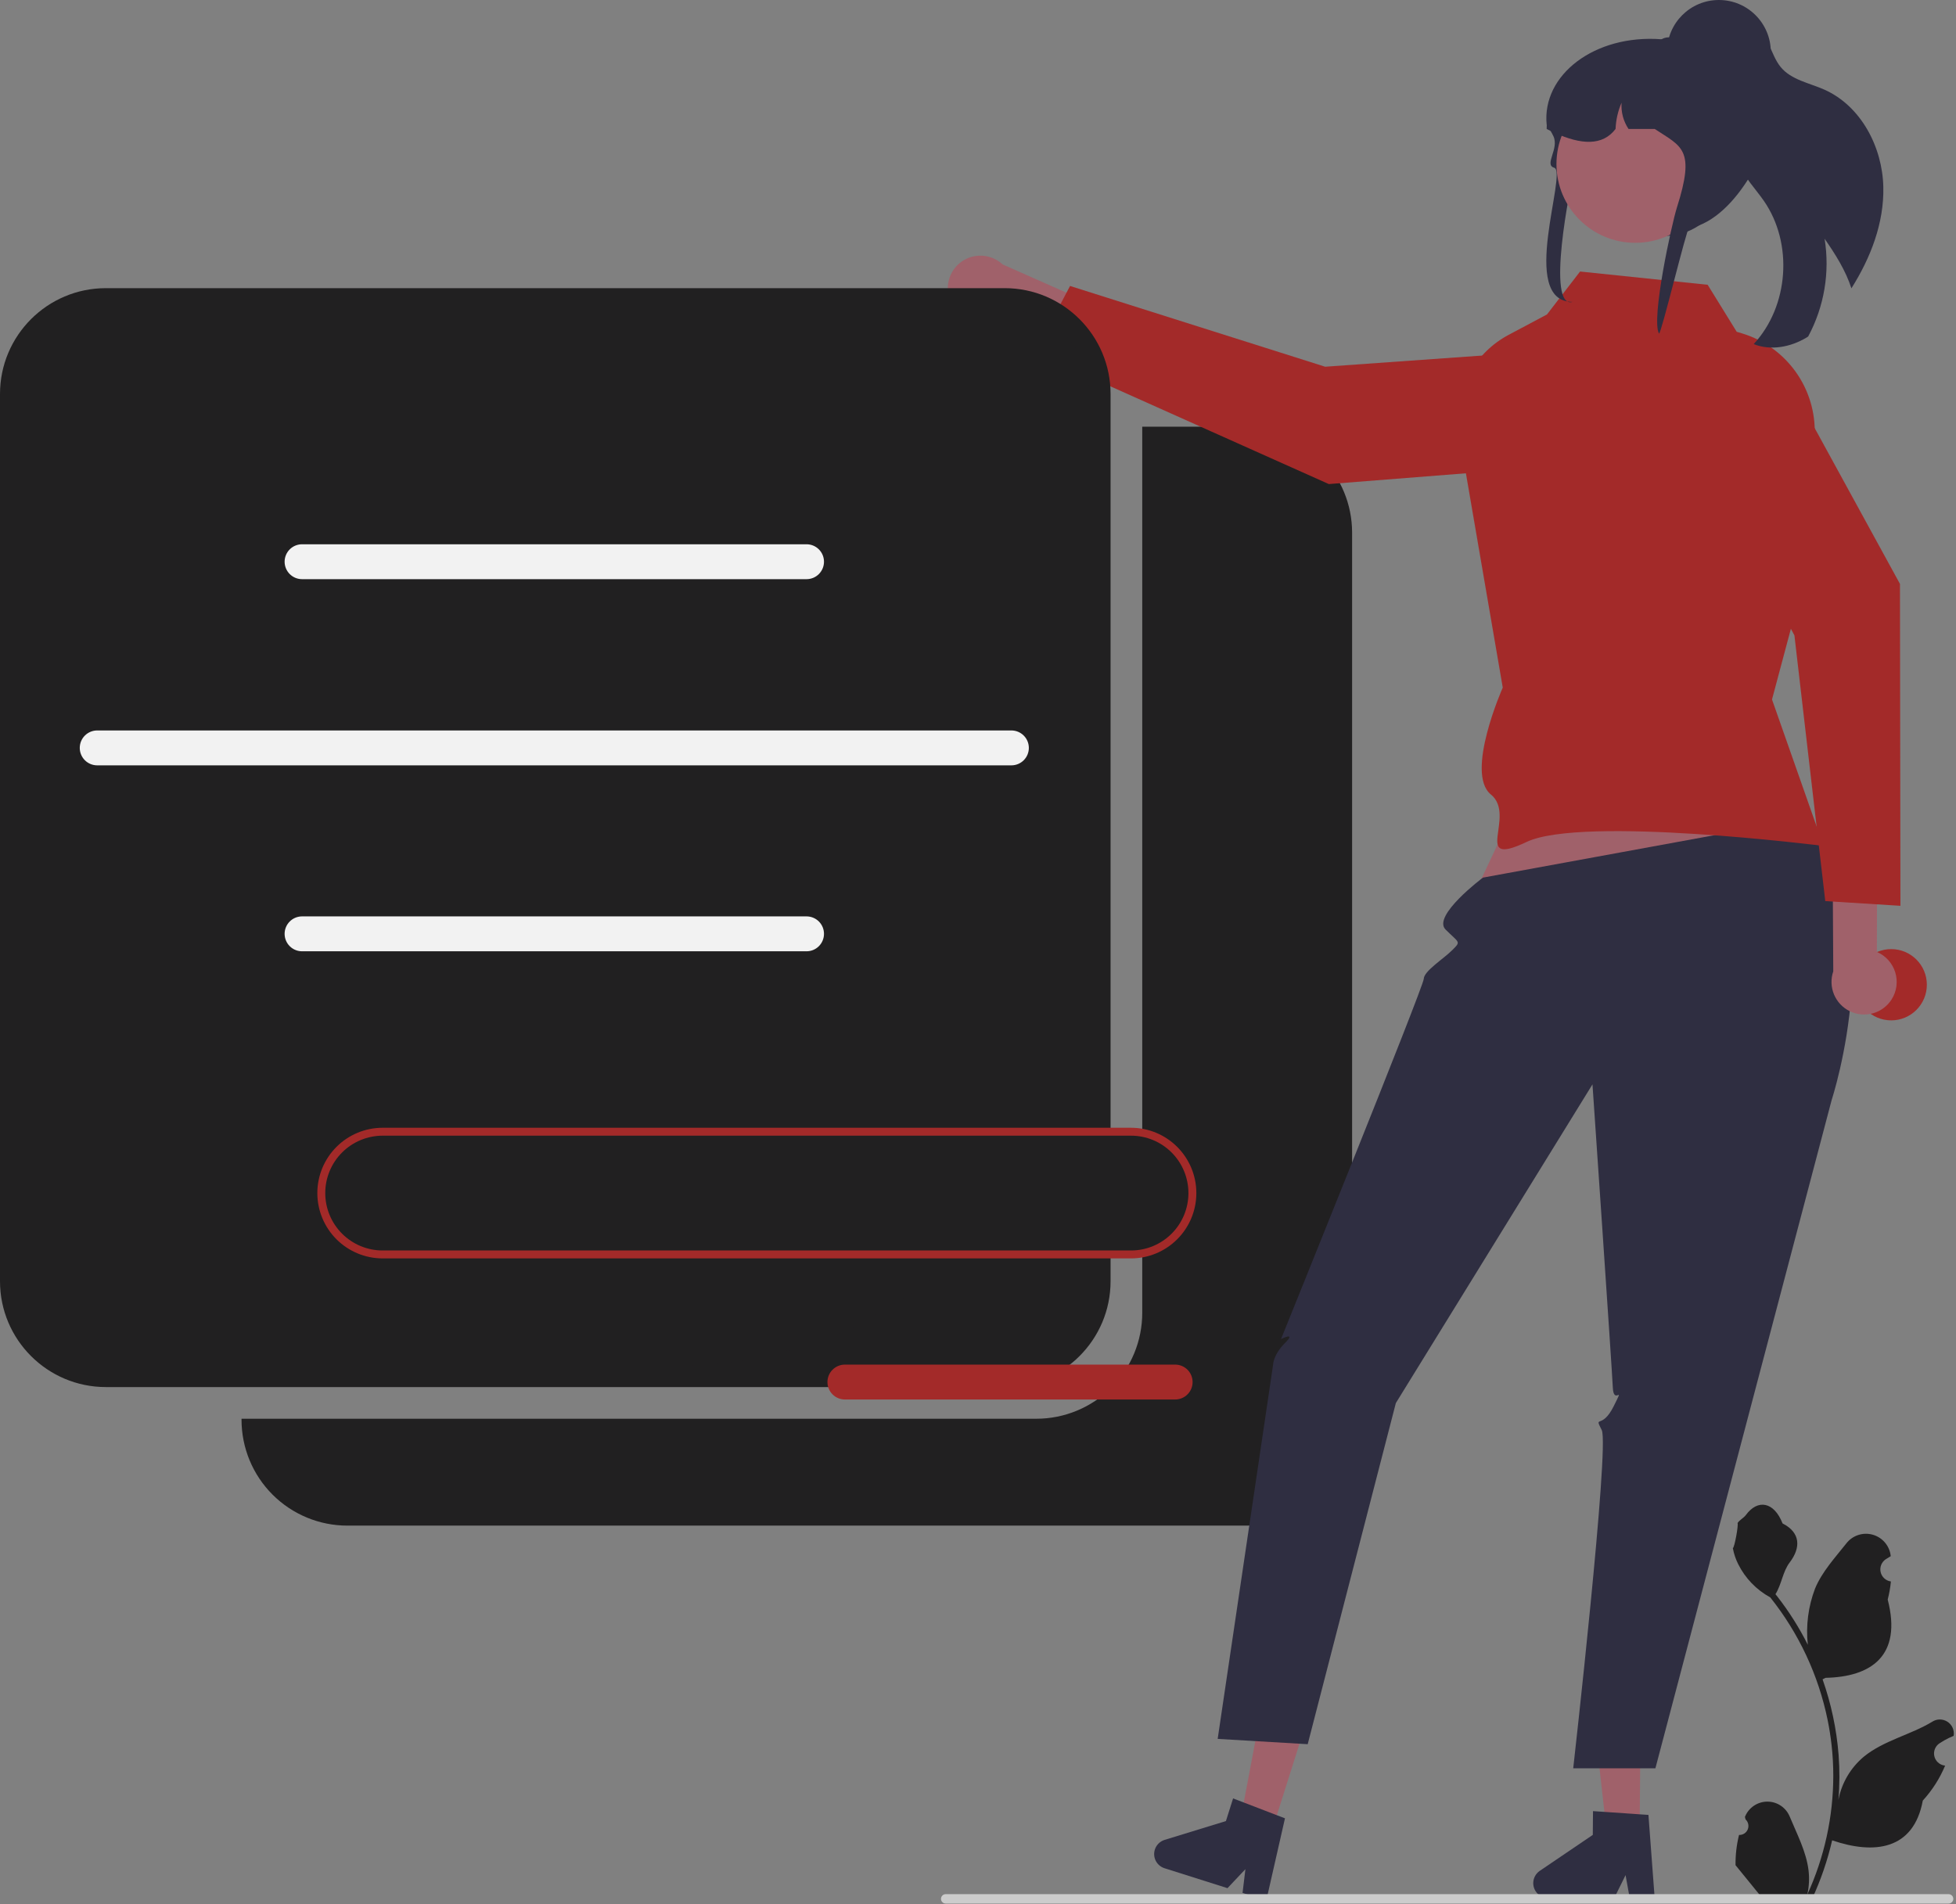<svg width="494" height="481" viewBox="0 0 494 481" fill="none" xmlns="http://www.w3.org/2000/svg">
  <rect x="0" y="0" width="494" height="481" fill="#808080" stroke="none"/>
  <g clip-path="url(#clip0_586_43364)">
    <path d="M314.737 107.789H288.481V331.635C288.481 335.147 287.79 338.625 286.445 341.87C285.101 345.114 283.131 348.063 280.648 350.546C278.165 353.03 275.216 354.999 271.972 356.344C268.727 357.688 265.249 358.379 261.737 358.379H61V358.635C61 362.147 61.692 365.625 63.036 368.87C64.38 372.114 66.35 375.063 68.833 377.546C71.317 380.03 74.265 381.999 77.51 383.344C80.754 384.688 84.232 385.379 87.744 385.379H314.737C318.249 385.379 321.727 384.688 324.972 383.344C328.216 381.999 331.165 380.03 333.648 377.546C336.131 375.063 338.101 372.114 339.445 368.87C340.789 365.625 341.481 362.147 341.481 358.635V134.533C341.481 127.44 338.664 120.637 333.648 115.622C328.633 110.606 321.83 107.789 314.737 107.789V107.789Z" fill="#212021" />
    <path d="M439.202 463.515C439.667 463.537 440.127 463.415 440.52 463.166C440.914 462.917 441.221 462.553 441.4 462.124C441.58 461.694 441.623 461.22 441.524 460.766C441.425 460.311 441.189 459.898 440.847 459.582L440.691 458.964C440.712 458.914 440.733 458.865 440.753 458.815C441.221 457.709 442.006 456.766 443.009 456.105C444.011 455.443 445.187 455.093 446.388 455.097C447.589 455.102 448.762 455.461 449.759 456.13C450.757 456.799 451.535 457.748 451.995 458.857C453.833 463.285 456.174 467.721 456.75 472.403C457.004 474.473 456.897 476.571 456.434 478.604C460.752 469.184 462.995 458.945 463.009 448.583C463.01 445.982 462.866 443.384 462.576 440.8C462.337 438.681 462.006 436.578 461.582 434.49C459.267 423.158 454.298 412.538 447.082 403.5C443.589 401.594 440.764 398.664 438.989 395.103C438.345 393.824 437.891 392.457 437.639 391.047C438.033 391.099 439.124 385.099 438.827 384.73C439.376 383.897 440.359 383.483 440.958 382.67C443.941 378.627 448.05 379.333 450.195 384.827C454.777 387.14 454.821 390.975 452.01 394.664C450.221 397.011 449.975 400.186 448.406 402.699C448.567 402.906 448.735 403.106 448.896 403.313C451.848 407.108 454.421 411.184 456.577 415.481C456.053 410.667 456.679 405.797 458.404 401.272C460.152 397.054 463.429 393.502 466.314 389.857C467.078 388.877 468.114 388.146 469.293 387.756C470.471 387.365 471.739 387.333 472.936 387.663C474.133 387.993 475.205 388.67 476.017 389.61C476.829 390.549 477.345 391.708 477.498 392.94C477.504 392.994 477.51 393.047 477.516 393.101C477.087 393.343 476.668 393.6 476.257 393.871C475.741 394.216 475.342 394.708 475.111 395.283C474.879 395.859 474.828 396.491 474.962 397.096C475.096 397.702 475.41 398.253 475.862 398.677C476.315 399.101 476.885 399.378 477.498 399.473L477.561 399.482C477.408 401.027 477.138 402.558 476.753 404.062C480.455 418.378 472.463 423.592 461.052 423.826C460.8 423.955 460.555 424.084 460.303 424.207C462.47 430.348 463.829 436.744 464.346 443.235C464.639 447.064 464.622 450.911 464.294 454.738L464.314 454.602C465.141 450.347 467.41 446.508 470.74 443.732C475.686 439.67 482.673 438.173 488.009 434.908C488.576 434.544 489.235 434.349 489.909 434.348C490.583 434.346 491.243 434.537 491.812 434.899C492.38 435.26 492.834 435.776 493.119 436.387C493.404 436.998 493.508 437.677 493.42 438.345L493.398 438.488C492.603 438.812 491.828 439.185 491.079 439.605C490.651 439.847 490.231 440.103 489.821 440.375C489.305 440.719 488.905 441.212 488.674 441.787C488.443 442.363 488.391 442.995 488.525 443.6C488.659 444.206 488.973 444.757 489.426 445.181C489.879 445.605 490.449 445.882 491.062 445.977L491.125 445.986C491.17 445.993 491.208 445.999 491.254 446.006C489.895 449.251 487.987 452.237 485.615 454.835C483.3 467.332 473.359 468.518 462.725 464.878H462.718C461.552 469.949 459.861 474.884 457.674 479.605H439.654C439.589 479.404 439.531 479.198 439.473 478.997C441.141 479.102 442.815 479.003 444.459 478.701C443.122 477.06 441.785 475.406 440.448 473.766C440.418 473.735 440.39 473.703 440.364 473.669C439.686 472.829 439.001 471.996 438.323 471.157L438.323 471.156C438.287 468.582 438.583 466.014 439.202 463.515Z" fill="#212021" />
    <path d="M240.724 77.34C241.382 78.336 242.249 79.178 243.264 79.807C244.28 80.436 245.419 80.837 246.605 80.982C247.79 81.127 248.993 81.013 250.13 80.648C251.267 80.282 252.311 79.674 253.19 78.865L290.655 95.768L297.878 86.555L253.234 66.804C251.763 65.426 249.837 64.636 247.822 64.582C245.806 64.529 243.842 65.217 242.3 66.516C240.758 67.814 239.746 69.633 239.456 71.628C239.165 73.623 239.617 75.655 240.724 77.34H240.724Z" fill="#A0616A" />
    <path d="M401.508 87.879L405.224 108.935C405.397 109.918 405.363 110.925 405.124 111.894C404.885 112.862 404.446 113.77 403.835 114.559C403.225 115.348 402.456 116 401.578 116.474C400.701 116.948 399.733 117.233 398.739 117.311L335.6 122.277L261.384 89.061L270.248 72.234L334.675 92.636L401.508 87.879Z" fill="#A32A29" />
    <path d="M253.737 72.789H26.744C11.974 72.789 0 84.762 0 99.533V323.635C0 338.405 11.974 350.379 26.744 350.379H253.737C268.508 350.379 280.481 338.405 280.481 323.635V99.533C280.481 84.762 268.508 72.789 253.737 72.789Z" fill="#212021" />
    <path d="M26.744 78.289C23.954 78.289 21.192 78.838 18.614 79.906C16.037 80.973 13.695 82.538 11.722 84.511C9.75 86.484 8.185 88.826 7.117 91.403C6.049 93.98 5.5 96.743 5.5 99.533V323.635C5.5 329.27 7.738 334.673 11.722 338.657C15.706 342.641 21.11 344.879 26.744 344.879H171.617C185.191 344.879 198.632 342.206 211.172 337.011C223.713 331.817 235.108 324.203 244.706 314.605C254.304 305.006 261.918 293.612 267.113 281.071C272.307 268.53 274.981 255.089 274.981 241.515V99.533C274.981 96.743 274.431 93.98 273.364 91.403C272.296 88.826 270.731 86.484 268.759 84.511C266.786 82.538 264.444 80.973 261.867 79.906C259.289 78.838 256.527 78.289 253.737 78.289H26.744Z" fill="#212021" />
    <path d="M203.696 146.3H76.289C75.12 146.3 73.999 145.836 73.172 145.009C72.346 144.182 71.881 143.061 71.881 141.892C71.881 140.723 72.346 139.602 73.172 138.775C73.999 137.948 75.12 137.484 76.289 137.484H203.696C204.865 137.484 205.986 137.948 206.813 138.775C207.639 139.602 208.104 140.723 208.104 141.892C208.104 143.061 207.639 144.182 206.813 145.009C205.986 145.836 204.865 146.3 203.696 146.3Z" fill="#F2F2F2" />
    <path d="M203.696 240.3H76.289C75.12 240.3 73.999 239.836 73.172 239.009C72.346 238.182 71.881 237.061 71.881 235.892C71.881 234.723 72.346 233.602 73.172 232.775C73.999 231.948 75.12 231.484 76.289 231.484H203.696C204.865 231.484 205.986 231.948 206.813 232.775C207.639 233.602 208.104 234.723 208.104 235.892C208.104 237.061 207.639 238.182 206.813 239.009C205.986 239.836 204.865 240.3 203.696 240.3Z" fill="#F2F2F2" />
    <path d="M255.433 193.331H24.552C23.383 193.331 22.262 192.866 21.435 192.04C20.609 191.213 20.144 190.092 20.144 188.923C20.144 187.754 20.609 186.632 21.435 185.806C22.262 184.979 23.383 184.515 24.552 184.515H255.433C256.602 184.515 257.723 184.979 258.55 185.806C259.376 186.632 259.841 187.754 259.841 188.923C259.841 190.092 259.376 191.213 258.55 192.04C257.723 192.866 256.602 193.331 255.433 193.331V193.331Z" fill="#F2F2F2" />
    <path d="M393.531 180.687L370.531 229.687L459.008 220.726L440.539 173.687L393.531 180.687Z" fill="#A0616A" />
    <path d="M414.101 462.32L405.712 462.249L401.999 429.138L414.379 429.243L414.101 462.32Z" fill="#A0616A" />
    <path d="M387.231 475.659C387.223 476.653 387.611 477.61 388.308 478.32C389.005 479.029 389.955 479.433 390.949 479.442L407.628 479.581L410.548 473.663L411.62 479.612L417.913 479.669L416.324 458.452L414.135 458.306L405.204 457.691L402.323 457.498L402.272 463.501L388.874 472.588C388.372 472.929 387.961 473.386 387.674 473.921C387.388 474.456 387.236 475.052 387.231 475.659V475.659Z" fill="#2F2E41" />
    <path d="M321.266 462.358L313.268 459.825L319.447 427.085L331.251 430.822L321.266 462.358Z" fill="#A0616A" />
    <path d="M291.663 467.214C291.363 468.162 291.452 469.19 291.91 470.073C292.368 470.956 293.158 471.621 294.105 471.922L310.007 476.956L314.537 472.156L313.814 478.158L319.813 480.061L324.528 459.314L322.477 458.531L314.122 455.319L311.424 454.288L309.612 460.011L294.136 464.761C293.556 464.939 293.028 465.256 292.597 465.683C292.166 466.11 291.846 466.635 291.663 467.214V467.214Z" fill="#2F2E41" />
    <path d="M454.978 206.946L374.531 221.687C374.531 221.687 361.628 231.339 365.08 234.796C368.531 238.252 369.067 237.717 366.799 239.985C364.531 242.252 359.628 245.284 359.58 247.268C359.531 249.252 323.531 338.252 323.531 338.252C323.531 338.252 327.531 336.252 324.531 339.252C321.531 342.252 321.531 344.731 321.531 344.731L307.531 439.252L330.268 440.591L352.531 354.418L402.191 273.914C402.191 273.914 407.118 345.703 407.325 350.478C407.531 355.252 410.531 349.252 407.531 355.252C404.531 361.252 402.531 357.252 404.531 361.252C406.531 365.252 397.327 446.687 397.327 446.687H418.08L462.589 277.896C462.589 277.896 478.425 229.64 454.978 206.946Z" fill="#2F2E41" />
    <path d="M431.28 71.935L399.055 68.586L390.706 79.426L380.98 84.606C376.864 86.798 373.466 90.129 371.194 94.202C368.921 98.274 367.87 102.914 368.165 107.568L379.531 173.687C379.531 173.687 369.93 195.306 376.531 200.687C383.132 206.068 371.428 219.394 385.531 212.687C399.635 205.98 460.531 213.687 460.531 213.687L447.531 176.687L457.243 140.33L458.312 109.844C458.511 104.148 456.821 98.545 453.504 93.91C450.186 89.274 445.429 85.867 439.972 84.218L438.614 83.807L431.28 71.935Z" fill="#A32A29" />
    <path d="M475.644 47.23C475.855 56.313 472.461 65.108 467.584 72.833C466.135 68.323 463.531 64.219 460.814 60.306C462.183 68.771 460.725 77.45 456.664 85.002C456.521 85.104 456.373 85.199 456.22 85.287C452.245 87.678 447.206 88.646 442.906 86.919C451.79 77.343 452.921 61.475 445.472 50.734C443.363 47.686 440.636 44.99 439.33 41.521C437.268 35.987 439.25 29.893 440.501 24.123C441.67 18.752 441.875 12.361 438.272 8.426C438.657 7.876 439.181 7.438 439.791 7.157C440.4 6.876 441.074 6.763 441.742 6.828C443.963 7.142 445.58 9.073 446.61 11.061C447.64 13.05 448.319 15.254 449.754 16.972C452.412 20.187 456.939 20.947 460.753 22.641C469.991 26.756 475.423 37.123 475.644 47.23Z" fill="#2F2E41" />
    <path d="M237.651 479.658C237.65 479.815 237.681 479.97 237.74 480.114C237.8 480.259 237.888 480.39 237.998 480.501C238.109 480.611 238.24 480.699 238.385 480.759C238.53 480.818 238.685 480.849 238.841 480.848H492.131C492.447 480.848 492.749 480.723 492.972 480.5C493.196 480.277 493.321 479.974 493.321 479.658C493.321 479.343 493.196 479.04 492.972 478.817C492.749 478.594 492.447 478.468 492.131 478.468H238.841C238.685 478.468 238.53 478.498 238.385 478.558C238.24 478.618 238.109 478.705 237.998 478.816C237.888 478.926 237.8 479.058 237.741 479.202C237.681 479.347 237.65 479.502 237.651 479.658Z" fill="#CCCCCC" />
    <path d="M477.638 257.748C482.609 257.748 486.638 253.718 486.638 248.748C486.638 243.777 482.609 239.748 477.638 239.748C472.668 239.748 468.638 243.777 468.638 248.748C468.638 253.718 472.668 257.748 477.638 257.748Z" fill="#A32A29" />
    <path d="M397.886 42.037C398.414 40.189 394.776 51.483 396.531 51.687C404.528 52.605 415.505 57.38 421.075 59.608C421.326 59.579 421.576 59.55 421.82 59.514C422.417 59.448 423 59.354 423.576 59.244C436.544 56.791 441.531 36.869 441.531 36.687C441.531 35.792 439.382 11.194 435.996 10.83C435.107 10.734 434.213 10.685 433.318 10.685H424.916C423.177 10.31 421.415 10.055 419.641 9.92H419.627C402.711 8.631 389.374 18.941 390.62 31.487C390.628 31.501 390.643 31.516 390.65 31.53C391.011 32.069 391.329 32.579 391.609 33.067C391.882 33.525 392.111 33.962 392.31 34.377C393.851 37.581 389.888 41.612 392.516 42.365C396.011 43.365 383.324 76.258 397.158 76.258C390.429 78.171 396.43 47.134 397.886 42.037Z" fill="#2F2E41" />
    <path d="M412.986 61.337C423.973 61.337 432.88 52.43 432.88 41.443C432.88 30.456 423.973 21.55 412.986 21.55C401.999 21.55 393.093 30.456 393.093 41.443C393.093 52.43 401.999 61.337 412.986 61.337Z" fill="#A0616A" />
    <path d="M390.62 32.572C390.952 32.746 391.277 32.906 391.609 33.067C391.956 33.234 392.302 33.402 392.649 33.554C399.31 36.576 404.732 36.911 408.023 32.572C408.111 30.288 408.623 28.041 409.535 25.946C409.374 28.287 409.991 30.617 411.291 32.572H417.915C424.739 37.1 428.243 37.574 423.507 52.442C422.186 56.585 416.936 80.692 419.001 84.267C419.599 84.202 425.956 57.796 426.531 57.687C439.5 55.233 447.74 33.867 446.685 32.659C446.69 29.222 445.9 25.83 444.376 22.749C442.448 18.846 439.443 15.577 435.716 13.328C433.494 12.25 431.177 11.38 428.796 10.728C428.737 10.714 428.685 10.699 428.626 10.684C427.896 10.488 427.151 10.306 426.406 10.153C424.867 9.828 423.31 9.592 421.744 9.447C421.633 9.439 421.522 9.432 421.419 9.432C420.794 9.434 420.18 9.602 419.641 9.92C419.634 9.92 419.634 9.927 419.626 9.927C419.242 10.152 418.905 10.452 418.638 10.808C418.167 11.408 417.912 12.15 417.915 12.912H410.538C410.265 12.912 409.992 12.92 409.719 12.934C404.796 13.103 400.112 15.102 396.585 18.541C393.058 21.981 390.942 26.613 390.65 31.53C390.628 31.88 390.62 32.222 390.62 32.572Z" fill="#2F2E41" />
    <path d="M434.117 26.212C441.355 26.212 447.223 20.344 447.223 13.106C447.223 5.868 441.355 0 434.117 0C426.878 0 421.011 5.868 421.011 13.106C421.011 20.344 426.878 26.212 434.117 26.212Z" fill="#2F2E41" />
    <path d="M477.739 252.459C478.379 251.45 478.792 250.315 478.95 249.131C479.107 247.947 479.006 246.743 478.652 245.602C478.299 244.461 477.702 243.411 476.902 242.524C476.103 241.636 475.121 240.933 474.023 240.463L474.088 199.361L462.723 196.548L463.003 245.366C462.349 247.272 462.417 249.353 463.194 251.213C463.972 253.073 465.404 254.583 467.221 255.458C469.037 256.332 471.111 256.51 473.05 255.957C474.989 255.404 476.657 254.16 477.739 252.459V252.459Z" fill="#A0616A" />
    <path d="M421.463 101.477L439.148 89.459C439.973 88.898 440.906 88.516 441.887 88.337C442.869 88.159 443.876 88.187 444.846 88.421C445.816 88.654 446.726 89.088 447.518 89.695C448.31 90.301 448.967 91.066 449.446 91.942L479.849 147.5L479.966 228.811L460.984 227.621L453.191 160.491L421.463 101.477Z" fill="#A32A29" />
    <path d="M285.645 285.877H96.645C92.535 285.877 88.592 287.51 85.685 290.417C82.778 293.324 81.145 297.267 81.145 301.377C81.145 305.488 82.778 309.431 85.685 312.338C88.592 315.244 92.535 316.877 96.645 316.877H285.645C289.756 316.877 293.699 315.244 296.606 312.338C299.512 309.431 301.145 305.488 301.145 301.377C301.145 297.267 299.512 293.324 296.606 290.417C293.699 287.51 289.756 285.877 285.645 285.877Z" fill="#212021" />
    <path d="M285.645 317.877H96.645C92.269 317.877 88.073 316.139 84.978 313.045C81.884 309.95 80.145 305.754 80.145 301.377C80.145 297.001 81.884 292.805 84.978 289.71C88.073 286.616 92.269 284.877 96.645 284.877H285.645C290.022 284.877 294.218 286.616 297.313 289.71C300.407 292.805 302.145 297.001 302.145 301.377C302.145 305.754 300.407 309.95 297.313 313.045C294.218 316.139 290.022 317.877 285.645 317.877V317.877ZM96.645 286.877C92.8 286.877 89.112 288.405 86.392 291.124C83.673 293.844 82.145 297.532 82.145 301.377C82.145 305.223 83.673 308.911 86.392 311.63C89.112 314.35 92.8 315.877 96.645 315.877H285.645C289.491 315.877 293.179 314.35 295.899 311.63C298.618 308.911 300.145 305.223 300.145 301.377C300.145 297.532 298.618 293.844 295.899 291.124C293.179 288.405 289.491 286.877 285.645 286.877H96.645Z" fill="#A32A29" />
    <path d="M296.79 353.52H213.384C212.215 353.52 211.094 353.056 210.267 352.229C209.44 351.403 208.976 350.281 208.976 349.112C208.976 347.943 209.44 346.822 210.267 345.995C211.094 345.169 212.215 344.704 213.384 344.704H296.79C297.959 344.704 299.08 345.169 299.907 345.995C300.734 346.822 301.198 347.943 301.198 349.112C301.198 350.281 300.734 351.403 299.907 352.229C299.08 353.056 297.959 353.52 296.79 353.52V353.52Z" fill="#A32A29" />
  </g>
  <defs>
    <clipPath id="clip0_586_43364">
      <rect width="493.461" height="480.848" fill="white" />
    </clipPath>
  </defs>
</svg>